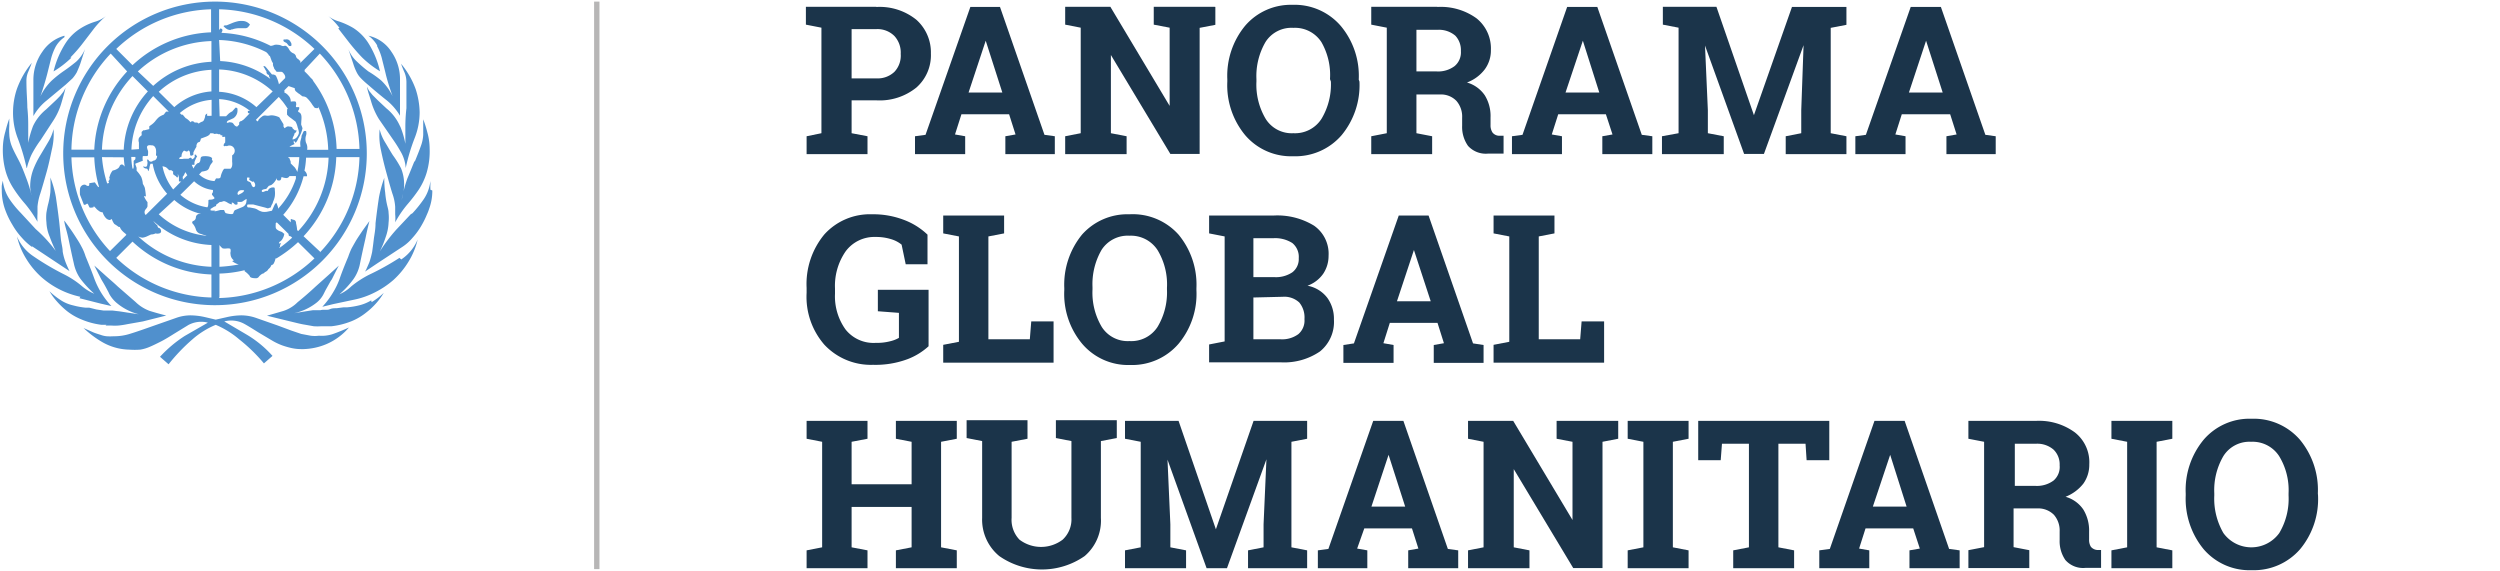 <svg id="Layer_1" data-name="Layer 1" xmlns="http://www.w3.org/2000/svg" viewBox="0 0 140 32"><defs><style>.cls-1{fill:#5090cd;}.cls-2{fill:none;stroke:#b7b6b6;stroke-width:0.3px;}.cls-3{isolation:isolate;}.cls-4{fill:#1b344a;}</style></defs><path id="Path_469" data-name="Path 469" class="cls-1" d="M2.61,5.63l1.08-.9.37-.34a2.08,2.08,0,0,0,.24-.34c.07-.16.14-.32.2-.49l.26-.81h0a2,2,0,0,1-.5.71c-.21.17-.43.34-.65.49a6.48,6.48,0,0,0-.71.56,3.1,3.1,0,0,0-.64.89v0c.17-.48.29-.9.38-1.24l.22-.88a3.21,3.21,0,0,1,.26-.67,1.65,1.65,0,0,1,.49-.53V2a2.17,2.17,0,0,0-1.24.9A2.72,2.72,0,0,0,1.87,4.5v2A3,3,0,0,1,2.61,5.63ZM3.94,3.22a8.08,8.08,0,0,0,.72-.83l.62-.81A5.38,5.38,0,0,1,5.94.89l0,0a1.66,1.66,0,0,1-.63.33,3.42,3.42,0,0,0-.8.37,2.72,2.72,0,0,0-.82.8A5.12,5.12,0,0,0,3,4a5.5,5.5,0,0,0,1-.77ZM.78,10.59a7.25,7.25,0,0,0,.63.83,6.84,6.84,0,0,1,.69,1h0a3.42,3.42,0,0,1,0-.45v-.4a3.16,3.16,0,0,1,.16-.74c.11-.35.22-.74.34-1.16s.21-.85.3-1.28A3.76,3.76,0,0,0,3,7.23h0a2.55,2.55,0,0,1-.3.72l-.44.74a5.08,5.08,0,0,0-.4.81,2.75,2.75,0,0,0-.17.95,2.44,2.44,0,0,0,.07.46c0,.12.05.24.07.36h0a7,7,0,0,0-.32-1.19c-.14-.37-.27-.72-.41-1S.75,8.43.65,8.16a2,2,0,0,1-.13-.65,3.39,3.39,0,0,1,0-.45c0-.14,0-.28,0-.42h0a6.75,6.75,0,0,0-.22.73,3.52,3.52,0,0,0-.14.91A4.45,4.45,0,0,0,.33,9.64a3.6,3.6,0,0,0,.45.95Zm5.13,7.64h.31a3,3,0,0,0,.42,0,5.08,5.08,0,0,0,.51-.08L8,18l1.31-.33c-.36-.09-.67-.18-.93-.26a2.26,2.26,0,0,1-.79-.5l-1-.87c-.24-.23-.51-.45-.76-.68l-.55-.49,0,0,.39.77.07.12c.1.16.19.33.28.5a1.86,1.86,0,0,1,.1.2,1.79,1.79,0,0,0,.47.55,3.09,3.09,0,0,0,1.19.59v0l-.61-.09-.45-.07-.42-.05-.5,0-.4-.06L5,17.23l-.2,0a4.23,4.23,0,0,1-.71-.13,2.1,2.1,0,0,1-.64-.26,4.29,4.29,0,0,1-.68-.53l0,0a3.36,3.36,0,0,0,.39.54,4.53,4.53,0,0,0,.59.57,3.33,3.33,0,0,0,.84.48,4.15,4.15,0,0,0,1.1.29l.27,0ZM1.51,9.4h0A2.36,2.36,0,0,1,1.63,9a2.5,2.5,0,0,1,.21-.48,5.87,5.87,0,0,1,.43-.67L3,6.73a3.68,3.68,0,0,0,.45-1c.11-.38.19-.65.22-.82h0a1.36,1.36,0,0,1-.13.24l-.18.23c-.08.08-.17.18-.29.29l-.49.46a2.65,2.65,0,0,0-.73.93A5.84,5.84,0,0,0,1.58,8h0c0-.16,0-.3,0-.44s0-.33,0-.55a9.33,9.33,0,0,0-.05-1c0-.37-.05-.86-.05-1.46A1.24,1.24,0,0,1,1.59,4c.07-.17.14-.33.19-.48h0A4.94,4.94,0,0,0,.94,5,4.13,4.13,0,0,0,.73,6.28,4,4,0,0,0,1,7.76a11.23,11.23,0,0,1,.49,1.65Zm2.94,7.3L5.63,17l.61.14a4.57,4.57,0,0,1-.6-.79,4.63,4.63,0,0,1-.37-.78c-.11-.31-.27-.71-.48-1.22a3,3,0,0,0-.18-.45c-.07-.13-.14-.27-.23-.41s-.19-.3-.31-.48-.28-.4-.47-.66l0,0c0,.19.13.53.23,1s.21,1,.3,1.38a2.27,2.27,0,0,0,.38.89,6.06,6.06,0,0,0,.77.83l0,0A2.59,2.59,0,0,1,4.56,16a5,5,0,0,0-1-.65,14.67,14.67,0,0,1-1.69-1,2.49,2.49,0,0,1-.92-1.11l0,0a4.17,4.17,0,0,0,.53,1.27,4.59,4.59,0,0,0,.83,1,4.83,4.83,0,0,0,2.19,1.11ZM1.81,13.8l2.08,1.38c-.09-.19-.17-.37-.23-.53a3,3,0,0,1-.15-.57c0-.2-.07-.43-.1-.69s-.05-.56-.09-.92c-.07-.61-.14-1.09-.19-1.43a5.78,5.78,0,0,0-.31-1.1h0a7.67,7.67,0,0,1,0,.82,4.76,4.76,0,0,1-.11.62c-.05.18-.08.36-.11.52a2.5,2.5,0,0,0,0,.55,2.27,2.27,0,0,0,.18.8,8,8,0,0,0,.34.8l0,0A7.71,7.71,0,0,0,2,12.83l-.84-.91a5.54,5.54,0,0,1-.65-.8,2.31,2.31,0,0,1-.35-1,2.61,2.61,0,0,0-.06.27,2.44,2.44,0,0,0,0,.27,3.18,3.18,0,0,0,.16,1,4.53,4.53,0,0,0,.43.92,4,4,0,0,0,.55.75,3.15,3.15,0,0,0,.54.49ZM18.94,1.59l.62.8c.23.29.47.57.72.83a5.5,5.5,0,0,0,1,.77,5.12,5.12,0,0,0-.68-1.62,2.81,2.81,0,0,0-.81-.8,4.22,4.22,0,0,0-.81-.37,1.66,1.66,0,0,1-.63-.33l0,0a3.93,3.93,0,0,1,.66.69Zm1.85,15.23a2.42,2.42,0,0,1-.64.27,4.21,4.21,0,0,1-.71.12l-.2,0-.39.05c-.13,0-.26,0-.39.06s-.34,0-.51.05l-.42,0-.45.07-.61.1v0A3.09,3.09,0,0,0,17.66,17a1.47,1.47,0,0,0,.47-.55l.1-.2.28-.5.08-.12s.34-.69.39-.76l0,0-.55.5-.76.68q-.48.45-1,.87a2,2,0,0,1-.79.49l-.93.27,1.31.32c.33.08.6.15.8.18l.51.09a3,3,0,0,0,.42,0l.31,0,.27,0a4.31,4.31,0,0,0,1.11-.28,3.3,3.3,0,0,0,.83-.49,4,4,0,0,0,.6-.57,3.39,3.39,0,0,0,.38-.53l0,0a3.83,3.83,0,0,1-.68.52Zm1.58-2.38a14.6,14.6,0,0,1-1.69.94,5.5,5.5,0,0,0-1,.65,2.32,2.32,0,0,1-.67.45l0,0a5.09,5.09,0,0,0,.77-.83,2.21,2.21,0,0,0,.38-.89q.13-.64.3-1.38c.1-.49.18-.82.23-1l0,0c-.19.26-.35.48-.47.66s-.23.34-.31.48-.16.28-.23.41a4.22,4.22,0,0,0-.18.45q-.32.76-.48,1.23a4.2,4.2,0,0,1-.37.77,4.64,4.64,0,0,1-.6.8l.61-.15,1.18-.25a4.54,4.54,0,0,0,1.14-.4,4.93,4.93,0,0,0,1.05-.7,4.64,4.64,0,0,0,.83-1,4.17,4.17,0,0,0,.53-1.27l0,0a2.52,2.52,0,0,1-.92,1.12ZM23.22,9c-.13.32-.27.67-.41,1a7.19,7.19,0,0,0-.31,1.19h0a2,2,0,0,1,.07-.35,1.89,1.89,0,0,0,.06-.47,2.34,2.34,0,0,0-.17-.94A5.62,5.62,0,0,0,22,8.69c-.16-.25-.3-.5-.44-.73a2.5,2.5,0,0,1-.3-.72h0a3.72,3.72,0,0,0,.07,1.15c.09.44.19.86.31,1.29s.22.8.33,1.15a2.71,2.71,0,0,1,.16.75V12a2.28,2.28,0,0,1,0,.45h0a6.08,6.08,0,0,1,.68-1,8.71,8.71,0,0,0,.64-.83,3.66,3.66,0,0,0,.44-.94,4.26,4.26,0,0,0,.17-1.37,3.43,3.43,0,0,0-.13-.9,6.18,6.18,0,0,0-.23-.73h0c0,.14,0,.28,0,.42s0,.3,0,.45a2.1,2.1,0,0,1-.14.65c-.09.26-.21.55-.34.87Zm-.85-2a2.65,2.65,0,0,0-.73-.93l-.48-.45-.3-.3-.18-.22a1.34,1.34,0,0,1-.12-.24h0c0,.16.11.44.22.81a4,4,0,0,0,.44,1L22,7.8a7.82,7.82,0,0,1,.43.68,2.06,2.06,0,0,1,.21.48,2.11,2.11,0,0,1,.08.45h0a10.75,10.75,0,0,1,.49-1.65,3.94,3.94,0,0,0,.29-1.48A4.43,4.43,0,0,0,23.28,5a4.75,4.75,0,0,0-.82-1.43h0a4.78,4.78,0,0,0,.19.48,1.45,1.45,0,0,1,.11.54c0,.6,0,1.09,0,1.47a9.29,9.29,0,0,0-.06,1c0,.23,0,.41,0,.55l0,.44h0a5,5,0,0,0-.27-.93ZM21.12,2.59a3.12,3.12,0,0,1,.26.66c.06.25.14.55.22.89s.21.75.38,1.24v0a2.93,2.93,0,0,0-.64-.88A5.54,5.54,0,0,0,20.63,4,7.37,7.37,0,0,1,20,3.46a1.93,1.93,0,0,1-.49-.7h0l.27.8a3.07,3.07,0,0,0,.2.5,1.27,1.27,0,0,0,.24.33,4.51,4.51,0,0,0,.37.34q.62.54,1.08.9a3.29,3.29,0,0,1,.73.85v-2a2.68,2.68,0,0,0-.48-1.58A2.06,2.06,0,0,0,20.63,2v0a1.69,1.69,0,0,1,.49.54ZM17.86,18.8a1.75,1.75,0,0,1-.46,0l-.53-.1h0l-.56-.19-.78-.29-1.2-.42a2.51,2.51,0,0,0-.81-.14,3.75,3.75,0,0,0-.82.1l-.62.14-.59-.14a3.83,3.83,0,0,0-.82-.1,2.4,2.4,0,0,0-.8.14l-1.2.42c-.62.22-1.08.38-1.38.47a2.91,2.91,0,0,1-.93.14,2.56,2.56,0,0,1-.39,0,1.3,1.3,0,0,1-.34-.08s-.27-.08-.41-.14l-.54-.24,0,0a5.66,5.66,0,0,0,1,.76,3.17,3.17,0,0,0,1.56.45,4.08,4.08,0,0,0,.61,0,2.21,2.21,0,0,0,.54-.16c.17-.07.37-.17.59-.28s.47-.26.77-.45l.8-.49a1.51,1.51,0,0,1,.75-.18,1.33,1.33,0,0,1,.34.05l-1.29.74a7.07,7.07,0,0,0-1.39,1.17l.48.42A10.35,10.35,0,0,1,10.78,19a4.73,4.73,0,0,1,1.3-.81,4.94,4.94,0,0,1,1.31.81,9.33,9.33,0,0,1,1.39,1.35l.48-.42a6.1,6.1,0,0,0-1.41-1.17L12.56,18a1.53,1.53,0,0,1,1.11.13c.22.12.49.29.81.49l.74.44a3.46,3.46,0,0,0,.58.28,4.44,4.44,0,0,0,.52.15,2.57,2.57,0,0,0,.55.06H17a3.55,3.55,0,0,0,1.28-.28,3.42,3.42,0,0,0,1.26-.93v0c-.31.14-.62.27-.94.38A2,2,0,0,1,17.86,18.8Zm6.24-8.18a.25.25,0,0,0,0-.08s0-.09,0-.13a2.56,2.56,0,0,0,0-.27,2.24,2.24,0,0,1-.36,1,7,7,0,0,1-.64.8L23,12l-.8.85a9.23,9.23,0,0,0-.93,1.23h0a5.73,5.73,0,0,0,.33-.81,2.65,2.65,0,0,0,.16-.8,2.55,2.55,0,0,0,0-.55c0-.16-.06-.33-.1-.52s-.07-.39-.09-.62a5.56,5.56,0,0,1-.05-.82h0v0h0a7.17,7.17,0,0,0-.3,1.1c-.05.34-.12.82-.19,1.44,0,.36-.07.66-.1.92s-.06.48-.09.69a5.12,5.12,0,0,1-.15.56c-.06.15-.13.3-.2.46a.56.56,0,0,0-.05.08h0l.7-.47,1.4-.92a2.58,2.58,0,0,0,.55-.49,4,4,0,0,0,.54-.75,4.68,4.68,0,0,0,.27-.55,3,3,0,0,0,.14-.36,2.91,2.91,0,0,0,.17-1h0ZM15.9,2.33l.15.08.09.11a.11.11,0,0,0,.1.06c.05,0,.08,0,.08-.06s0,0,0,0,0,0,0,0a.22.22,0,0,0-.05-.17A.23.23,0,0,0,16,2.21l-.05,0h0c-.06,0-.08,0-.08.05a.1.1,0,0,0,.07.09Zm-3-.68H13a1.21,1.21,0,0,1,.34-.07h.39a.21.21,0,0,0,.17-.07L14,1.38a.55.55,0,0,0-.34-.2,1.43,1.43,0,0,0-.29,0,2.19,2.19,0,0,0-.34.1l-.34.14c-.09,0-.15,0-.17.05a1.07,1.07,0,0,0,.16.14.42.42,0,0,0,.27.07Zm-.85,15.44a8.5,8.5,0,1,0-8.51-8.5,8.5,8.5,0,0,0,8.51,8.5ZM4,8.81H5.28a6.77,6.77,0,0,0,.27,1.67.14.14,0,0,1-.1-.07l0,0-.14-.2L5,10.26c0,.13,0,.18-.14.14a.24.24,0,0,0-.11-.06.26.26,0,0,0-.27.24h0a1.86,1.86,0,0,0,0,.33l.2.51c0,.06.09.07.17,0s.11.13.17.2a.22.22,0,0,0,.14,0c.06,0,.09,0,.09-.08h0l.12.12a.57.57,0,0,0,.14.13v0a.37.37,0,0,0,.24.1.79.79,0,0,0,.17.31.35.35,0,0,0,.22.12.23.23,0,0,0,.12-.06.92.92,0,0,0,.14.28l.14.09.11.08h.06a.64.64,0,0,0,.14.22,1.22,1.22,0,0,0,.17.15h0l.06.07-.92.91A8,8,0,0,1,4,8.8Zm6.23-2.39-.07,0-.09-.09a3.08,3.08,0,0,1,1.78-.74v.9l0,0,0,0h0a.08.08,0,0,0-.07,0h-.1l-.07,0h0a.16.16,0,0,1,0-.13h0a.19.19,0,0,0-.12.11s0,.1-.05.2a.19.19,0,0,1-.14.15.59.59,0,0,0-.17.1l-.09-.06h-.14a.71.71,0,0,0-.09-.07.1.1,0,0,1-.05,0s0,0,0,0a.09.09,0,0,0-.08.06l-.08-.08h0v0a.83.83,0,0,0-.21-.16ZM9.76,6l-.87-.86a4.64,4.64,0,0,1,2.95-1.23V5.12A3.49,3.49,0,0,0,9.76,6Zm.48,4.1c0-.05,0-.13,0-.19l-.1.09a.87.87,0,0,0,.17-.21.71.71,0,0,1,.08-.15h0a1,1,0,0,0,.1.17l-.79.8A3,3,0,0,1,9.1,9.31a.76.76,0,0,1,.2.06,1.29,1.29,0,0,1,.17.16l.12,0,.11.08a.4.4,0,0,0,0,.15s0,0,.09.07a.26.26,0,0,1,.11.1l.06,0a.5.5,0,0,0,0-.12c0-.05,0-.08,0-.08l.06.2,0,.22h0a.17.17,0,0,0,.14,0Zm1.69.9c.05,0,.08.08.08.1s-.08.08-.23.08-.1.06-.11.16,0,.2-.06.27h0a3,3,0,0,1-1.51-.7l.77-.76a1.83,1.83,0,0,0,1.06.49.27.27,0,0,0,0,.12.18.18,0,0,0-.06.14s0,0,.08.1ZM8.17,11a3.93,3.93,0,0,0-.06-.48A1.06,1.06,0,0,0,8,10.3a1.3,1.3,0,0,0-.09-.39,1.77,1.77,0,0,0-.26-.35V9.4l-.06-.17v0a.06.06,0,0,1,0-.07L8,9a.57.57,0,0,1,0-.26l.21,0c.05,0,.08,0,.08-.12a.84.84,0,0,0,0-.17.83.83,0,0,1-.06-.21s0-.07.08-.1a.35.35,0,0,1,.17,0,.2.2,0,0,1,.2.1.36.36,0,0,1,.06.2.78.78,0,0,1,0,.16.49.49,0,0,0,0,.12l.06,0c0,.19-.12.28-.23.28A.15.15,0,0,1,8.34,9a.1.1,0,0,0-.09-.07s0,0,0,0h0a.2.2,0,0,0,0,.11.26.26,0,0,1,0,.15c0,.13-.06.18-.18.14s0,.11.12.11.08.16.12.14a.7.7,0,0,0,.06-.19.79.79,0,0,1,.06-.22l0,0,.12,0v0h0a3.47,3.47,0,0,0,.81,1.68l-1.2,1.19a.21.21,0,0,1-.06-.19c0-.11.14-.18.16-.3l0-.23a1.27,1.27,0,0,1-.2-.34ZM7.48,9.26a.23.23,0,0,1,0,.11c0,.06,0,.08-.06.07h0a4.78,4.78,0,0,1-.07-.65h.23a.5.5,0,0,1,0,.12A.44.44,0,0,1,7.49,9a.28.28,0,0,0,0,.12.23.23,0,0,0,0,.11Zm-.12-.88a4.71,4.71,0,0,1,1.22-3l.87.87,0,0-.15,0-.13.17a1.16,1.16,0,0,0-.27.14,1.55,1.55,0,0,0-.21.23A1.1,1.1,0,0,1,8.46,7l-.1.07c0,.1,0,.15,0,.16l-.29.07a.05.05,0,0,0-.05,0l-.09.09,0,.09a.3.3,0,0,1,0,.1.54.54,0,0,0-.15.15.36.36,0,0,0,0,.25l0,.28h0a.29.29,0,0,1,0,.09Zm2.4,2.82a3.54,3.54,0,0,0,1.5.78l-.12,0a.21.21,0,0,0-.17.18.23.23,0,0,1-.13.21c-.06,0-.09.08-.07.13a.82.82,0,0,1,.2.35.36.36,0,0,0,.28.25l.17.06a.35.35,0,0,1,.17.06l.15,0a4.66,4.66,0,0,1-2.85-1.22ZM8.58,4.81,7.72,4a6.33,6.33,0,0,1,4.12-1.7V3.46A5.16,5.16,0,0,0,8.58,4.81Zm-.3.31A5.11,5.11,0,0,0,6.93,8.38H5.71A6.32,6.32,0,0,1,7.42,4.26ZM6.93,8.81A6.2,6.2,0,0,0,7,9.43a.59.59,0,0,1,0-.08c-.07-.09-.13-.14-.17-.14a.14.14,0,0,0-.12.07.35.35,0,0,1-.08.13.71.71,0,0,1-.32.14.84.84,0,0,0-.17.34.09.09,0,0,0,0,.11s0,.08-.05.12.05.12,0,.14,0,.05,0,0a.08.08,0,0,0-.07,0,.16.16,0,0,0,0,.07A6.44,6.44,0,0,1,5.71,8.8Zm4.91,7.85a8,8,0,0,1-5.33-2.22l.91-.91a6.8,6.8,0,0,0,4.42,1.84Zm0-1.72a6.35,6.35,0,0,1-4.1-1.7.61.61,0,0,0,.24.07.9.9,0,0,0,.22-.06l.26-.12a.54.54,0,0,0,.25-.06.38.38,0,0,0,.21,0,.12.12,0,0,0,.1-.14.19.19,0,0,0-.1-.16c-.07,0-.1-.09-.1-.12a.1.1,0,0,0-.06-.07,1.81,1.81,0,0,1-.18-.21h0a5.13,5.13,0,0,0,3.26,1.35Zm.23-3.16h0a.68.68,0,0,1-.28,0l0-.08.13-.08a.48.48,0,0,1,.18-.08v-.07l.21-.16.07,0,.16-.05a.62.62,0,0,1,.22.1.85.85,0,0,0,.22.09l0-.11s.09,0,.17.11a.24.24,0,0,0,.14,0,.17.17,0,0,0,0-.14.11.11,0,0,1,.08,0,0,0,0,0,1,.05,0h.07a.26.26,0,0,0,.15-.07l.16-.1a0,0,0,0,1,0,0h0a.17.17,0,0,1,0,.12.36.36,0,0,1-.24.34l-.41.17a.47.47,0,0,0-.07.12c0,.07-.06.1-.1.1a1.07,1.07,0,0,1-.35-.06.67.67,0,0,1-.08-.17l-.21,0-.23.06a.25.25,0,0,1-.12,0Zm1.23-.93a.22.22,0,0,1,.14-.19.59.59,0,0,1,.23,0c0,.06-.06.11-.16.17l-.18.09Zm.87-.7a.25.25,0,0,1,.12.22.1.1,0,0,1-.09.11h0c-.05,0-.1-.07-.14-.2s-.2-.1-.22-.18,0-.14,0-.16l.11,0s.05,0,0,.13l.2.12ZM16.9,5.4a.06.06,0,0,1,.06,0,.36.36,0,0,1,.2.06,2,2,0,0,1,.34.42s0,0,.07.09a.14.14,0,0,0,.1.08.42.42,0,0,0,.15,0l0-.08a6.3,6.3,0,0,1,.56,2.42H17.2s0,0,0,0A.59.59,0,0,0,17.14,8a.67.67,0,0,1,0-.42.4.4,0,0,0,0-.24.27.27,0,0,0-.12,0,.54.54,0,0,0-.07.13l-.07.15v0s0,0,0,0a.11.11,0,0,1,0,.07l-.06.23a.81.81,0,0,0,0,.22h0a.25.25,0,0,1,0,.08h-.61a.57.57,0,0,1,.13-.08h0l.17-.08a.1.1,0,0,1-.06-.09s0-.09,0-.1L16.56,8a1,1,0,0,0,.15-.26,1.62,1.62,0,0,0,.23-.56S16.88,7,16.87,7a.5.5,0,0,1,0-.12c0-.2.09-.54-.17-.61,0,0,0,0,0-.08A.19.19,0,0,0,16.75,6h-.17a.18.18,0,0,1,0-.1.22.22,0,0,0,0-.13.08.08,0,0,0-.06-.09h0l-.15,0a.16.16,0,0,1-.09,0h0l0-.05a.46.46,0,0,0-.13-.28.55.55,0,0,0-.23-.17h0a.17.17,0,0,0,0-.12l.24-.24.35.12a.2.2,0,0,0,.09.2l.11.09a.71.71,0,0,1,.14.1v0s.06.05.08.05Zm-1.16,8.23a.11.11,0,0,0-.07,0s-.05,0-.05,0,0-.08.09-.12a.52.52,0,0,0,.14-.19.58.58,0,0,0,.06-.17.08.08,0,0,0,0-.07.2.2,0,0,1-.1-.08l-.13-.05a.51.51,0,0,1-.16-.09.16.16,0,0,1-.08-.14.74.74,0,0,1,0-.14l0-.08.06-.05.66.65c0,.08,0,.12.13.14l.07.07a7,7,0,0,1-.73.59.22.22,0,0,1,.05-.08l0,0a.14.14,0,0,0,0-.09Zm-.4-3.11a.17.17,0,0,0-.17,0,.24.24,0,0,0-.17.17l0,0h0l-.11,0-.15.06c-.05,0-.08,0-.08-.06s.08-.09.25-.11l.14-.17.14-.05a.7.7,0,0,0,.21-.21.64.64,0,0,0,.1-.18h0c0,.09,0,.14.12.14s.11-.07.15-.2a.86.86,0,0,0,.23.06.2.2,0,0,0,.21-.11h.36V10h0a4.56,4.56,0,0,1-1,1.69.22.22,0,0,0,0-.08,1.72,1.72,0,0,0-.1-.26s-.08.07-.13.2l-.11.25-.29.06a1,1,0,0,1-.25,0,1,1,0,0,1-.24-.1.64.64,0,0,0-.24-.1L14,11.62c-.1,0-.16,0-.16-.08s0-.09.12-.09l.22,0,.34.09.31.08.17.05.17-.06a.44.44,0,0,1,.06-.16.39.39,0,0,0,.06-.15,1.24,1.24,0,0,0,.1-.31,1.33,1.33,0,0,0,0-.34c0-.1,0-.15-.09-.17Zm.75-1.72h.67a4.6,4.6,0,0,1-.11.83,1.23,1.23,0,0,0-.14-.25l-.23-.23c0-.09,0-.16-.05-.19a.16.16,0,0,0,0-.07.81.81,0,0,1-.1-.09Zm.28,3.47c-.06,0-.09,0-.09,0a1.1,1.1,0,0,1,0,.18l-.42-.42A5.2,5.2,0,0,0,17,9.87l0,0c.1,0,.16,0,.19,0a.2.2,0,0,0,0-.08.39.39,0,0,0-.14-.23h0a4.55,4.55,0,0,0,.09-.73H18.4a6.3,6.3,0,0,1-1.7,4.11l-.06-.05h0a2.32,2.32,0,0,0-.06-.38q0-.21-.21-.21Zm-.3-6.14h0a.32.32,0,0,1,0,.14.58.58,0,0,1,0,.14.83.83,0,0,0,.22.2l.26.2a1.18,1.18,0,0,1,.12.33.94.94,0,0,1,.07.3.46.46,0,0,1-.08.19.35.35,0,0,1-.28.18l0,0a.48.48,0,0,1,.05-.17.35.35,0,0,0,.06-.17.22.22,0,0,0,.12-.17l-.09,0a.81.81,0,0,1-.14-.12c0-.06-.06-.09-.17-.09a.24.24,0,0,0-.14,0l-.14.09-.06-.11a.27.27,0,0,0,0-.12l-.23-.38a1.12,1.12,0,0,0-.31-.1.6.6,0,0,0-.23,0,.55.55,0,0,1-.22,0,.26.26,0,0,0-.22.07.81.81,0,0,0-.19.18s0,.08-.07.07l-.07-.08,1.28-1.28,0,0a1,1,0,0,1,.11.13l.12.14c.1.13.19.26.28.4ZM13,14.62a1,1,0,0,0,.37.19,8,8,0,0,1-1.08.13V13.72h0a.81.81,0,0,0,.18.19.73.73,0,0,0,.25,0c.13,0,.19,0,.19.07a.28.28,0,0,1,0,.13.29.29,0,0,0,0,.13.44.44,0,0,0,.19.34Zm-.71,2v-1.3a6.65,6.65,0,0,0,1.41-.19v.06a1.24,1.24,0,0,1,.29.27c0,.08.14.12.31.12a.21.21,0,0,0,.18-.06.52.52,0,0,1,.1-.11.42.42,0,0,1,.14-.09.15.15,0,0,0,.11-.08.34.34,0,0,0,.2-.17.48.48,0,0,0,.17-.23.15.15,0,0,0,.12-.07,1,1,0,0,0,.11-.3l.05,0a.08.08,0,0,1,0,0,7.1,7.1,0,0,0,1.21-.91l.92.91a8,8,0,0,1-5.34,2.22Zm5.64-2.52L17,13.23A6.76,6.76,0,0,0,18.83,8.8h1.3a8,8,0,0,1-2.22,5.34Zm2.22-5.76h-1.3a6.71,6.71,0,0,0-1.3-3.79.75.75,0,0,0-.07-.12l-.07-.06A4.24,4.24,0,0,0,17.06,4a.36.36,0,0,1,0-.09L17.91,3a8,8,0,0,1,2.22,5.34ZM12.27.52a8,8,0,0,1,5.34,2.22l-.79.78a.56.56,0,0,1,0-.12c-.07,0-.1-.09-.12-.09a.23.23,0,0,1-.13-.18A.31.31,0,0,0,16.46,3a.49.49,0,0,1-.28-.25c-.08-.13-.15-.19-.23-.19a.22.22,0,0,1-.18,0,.45.45,0,0,0-.19-.05.68.68,0,0,0-.2,0,.79.79,0,0,1-.22.06l0,0a6.67,6.67,0,0,0-2.76-.73c.07-.12.08-.19,0-.23s-.06,0-.13.07Zm0,1.72a6.23,6.23,0,0,1,2.64.68v0l.12.12c0,.06.08.09.09.11l.09.25a.64.64,0,0,0,.08.14.34.34,0,0,0,.05.24c0,.08.1.16.15.24l.12,0h.14a.17.17,0,0,1,.12.08.42.42,0,0,1,.1.17l0,.1-.35.35h0a2,2,0,0,0-.17-.48.29.29,0,0,0-.22-.07l-.2-.24c-.11-.14-.18-.22-.2-.22a.11.11,0,0,0-.08,0,.33.33,0,0,0,.06.1,1.79,1.79,0,0,0,.11.19.07.07,0,0,1,0,.06h0a.18.18,0,0,0,.14.14l0,.06.08.16a5.1,5.1,0,0,0-2.81-1Zm0,1.65a4.66,4.66,0,0,1,3,1.23L14.36,6a3.43,3.43,0,0,0-2.09-.86Zm0,1.66A3,3,0,0,1,14,6.21l-.06,0-.06,0s0,0,0,.07.06.06.1.07l-.33.34h0l-.13.09c-.08,0-.12.07-.13.1a.26.26,0,0,1,0,.1l-.11.11h0s-.1,0-.18-.12-.13-.11-.17-.11a.15.15,0,0,0-.13,0,.08.08,0,0,1-.1,0s0-.09.13-.13l.24-.11a.51.51,0,0,0,.23-.45c0-.1,0-.14-.11-.14L13,6.24a.86.86,0,0,0-.2.13l-.14.14-.18,0h-.18ZM12,7.5s0,0,.05,0a.23.23,0,0,1,.14,0,.16.16,0,0,0,.15,0,.09.09,0,0,0,0,.06.09.09,0,0,0,.11,0l0,0s0,0,0,0a.31.31,0,0,0,0,.1h0v0a.1.1,0,0,0,.09,0h.07a.2.2,0,0,0,0,.07h0s0,0,0,.06a.62.62,0,0,1,0,.13v.06a0,0,0,0,1,0,0,.26.26,0,0,0-.09.16s0,.05.08.05a.07.07,0,0,1,.1,0A.18.18,0,0,1,13,8.7V9A.1.1,0,0,0,13,9s0,0,0,.06a.76.76,0,0,1,0,.21.31.31,0,0,1-.09.18s-.07,0-.14,0l-.21,0s-.07.06-.11.17a1.14,1.14,0,0,0-.09.26c0,.07-.06.11-.12.11h-.14l-.09.15,0,0a1.37,1.37,0,0,1-.86-.37l.15-.16a1.31,1.31,0,0,0,.27-.06l0,0c.15-.06.14-.19.22-.32s.19-.18.07-.28c.13-.22-.46-.23-.56-.18s-.05.19-.11.29-.09.05-.14.09a.68.68,0,0,0-.21.29h0a2,2,0,0,1-.1-.21h0s0,0,0,0h0v0q.12,0,.15,0c0-.05,0-.1,0-.15a1.66,1.66,0,0,1,.15-.33.11.11,0,0,1-.06-.09s0,0-.07,0a.11.11,0,0,0,0,.09.17.17,0,0,1-.06.11.17.17,0,0,1-.11.06.08.08,0,0,0-.06-.09h0a.23.23,0,0,0-.12.06l-.27,0a.57.57,0,0,1-.26,0s0-.08.14-.12a.4.4,0,0,1,.14-.34.49.49,0,0,0,.17.06l.06-.06h0c.06,0,.09.05.1.14s0,.15.07.15a.23.23,0,0,0,.12-.06V8.54A2.37,2.37,0,0,1,11,8.22V8.14A.42.42,0,0,1,11.06,8h0a.31.31,0,0,1,.13-.06.64.64,0,0,0,.06-.18l.3-.11q.21-.09.21-.18h0a.63.63,0,0,1,.19,0A.16.16,0,0,0,12,7.5Zm-.18-7V1.81A6.82,6.82,0,0,0,7.42,3.65l-.91-.91A8,8,0,0,1,11.84.52ZM6.2,3,7.12,4A6.83,6.83,0,0,0,5.28,8.38H4A8,8,0,0,1,6.2,3Z"/><path id="Path_468" data-name="Path 468" class="cls-2" d="M33.42,31.87V.09"/><g class="cls-3"><path class="cls-4" d="M49.09.39a3.27,3.27,0,0,1,2.23.72A2.45,2.45,0,0,1,52.13,3a2.41,2.41,0,0,1-.81,1.9,3.27,3.27,0,0,1-2.23.72h-1.4V7.46l.89.17v1H45.17v-1L46,7.46V1.55l-.87-.17v-1h3.92Zm-1.4,4h1.4a1.36,1.36,0,0,0,1-.37,1.32,1.32,0,0,0,.35-1,1.37,1.37,0,0,0-.35-1,1.34,1.34,0,0,0-1-.39h-1.4Z"/><path class="cls-4" d="M51.24,7.63l.59-.08L54.34.39H56l2.49,7.16.58.08v1H56.3v-1l.57-.1L56.51,6.4H53.84l-.36,1.13.57.1v1H51.24Zm3-2.45h1.89l-.93-2.9h0Z"/><path class="cls-4" d="M68.06.39v1l-.88.17V8.62H65.54L62.21,3.08h0V7.46l.88.17v1H59.65v-1l.87-.17V1.55l-.87-.17v-1h2.53L65.5,5.93h0V1.55l-.89-.17v-1h3.41Z"/><path class="cls-4" d="M76.13,4.57a4.39,4.39,0,0,1-1,3,3.42,3.42,0,0,1-2.71,1.18,3.38,3.38,0,0,1-2.69-1.18,4.38,4.38,0,0,1-1-3V4.44a4.4,4.4,0,0,1,1-3A3.37,3.37,0,0,1,72.38.27a3.41,3.41,0,0,1,2.71,1.19,4.36,4.36,0,0,1,1,3Zm-1.65-.14A3.69,3.69,0,0,0,74,2.36a1.76,1.76,0,0,0-1.57-.8,1.72,1.72,0,0,0-1.56.79,3.79,3.79,0,0,0-.51,2.08v.14a3.74,3.74,0,0,0,.52,2.09,1.72,1.72,0,0,0,1.55.8A1.76,1.76,0,0,0,74,6.66a3.74,3.74,0,0,0,.53-2.09Z"/><path class="cls-4" d="M80.49.39a3.41,3.41,0,0,1,2.2.64,2.16,2.16,0,0,1,.8,1.77,1.78,1.78,0,0,1-.34,1.08,2.22,2.22,0,0,1-1,.74,1.81,1.81,0,0,1,1,.72,2.2,2.2,0,0,1,.32,1.24V7a.72.72,0,0,0,.11.42A.48.48,0,0,0,84,7.6l.2,0v1h-.85a1.34,1.34,0,0,1-1.14-.43,1.83,1.83,0,0,1-.33-1.13V6.59a1.34,1.34,0,0,0-.32-.94,1.2,1.2,0,0,0-.9-.36H79.32V7.46l.88.17v1H76.79v-1l.87-.17V1.55l-.87-.17v-1h3.7ZM79.32,4h1.14a1.53,1.53,0,0,0,1-.3,1,1,0,0,0,.35-.84A1.18,1.18,0,0,0,81.5,2a1.41,1.41,0,0,0-1-.33H79.32Z"/><path class="cls-4" d="M84.67,7.63l.59-.08L87.76.39h1.69l2.49,7.16.59.08v1h-2.8v-1l.57-.1L89.93,6.4H87.26L86.9,7.53l.57.1v1h-2.8Zm3-2.45h1.89l-.92-2.9h0Z"/><path class="cls-4" d="M101,2.53h0L98.78,8.62H97.67L95.48,2.55h0l.16,3.62V7.46l.89.17v1H93.07v-1L94,7.46V1.55l-.88-.17v-1h3l2.1,6.07h0L100.35.39h3.05v1l-.88.17V7.46l.88.17v1H100v-1l.87-.17V6.17Z"/><path class="cls-4" d="M103.9,7.63l.59-.08L107,.39h1.69l2.49,7.16.58.08v1H109v-1l.57-.1-.36-1.13H106.5l-.36,1.13.57.1v1H103.9Zm3-2.45h1.89l-.93-2.9h0Z"/></g><g class="cls-3"><path class="cls-4" d="M45.17,24.57v-1h3.41v1l-.89.17v2.38h3.36V24.74l-.88-.17v-1h3.41v1l-.88.17v5.91l.88.17v1H50.17v-1l.88-.17V28.39H47.69v2.26l.89.17v1H45.17v-1l.87-.17V24.74Z"/><path class="cls-4" d="M57.54,23.57v1l-.89.17V29a1.6,1.6,0,0,0,.44,1.22,2,2,0,0,0,2.42,0A1.55,1.55,0,0,0,60,29v-4.3l-.87-.17v-1h3.41v1l-.89.17V29a2.61,2.61,0,0,1-.91,2.14,4.18,4.18,0,0,1-4.78,0A2.64,2.64,0,0,1,55,29v-4.3l-.87-.17v-1h3.41Z"/><path class="cls-4" d="M70.92,25.72h0l-2.21,6.1H67.57l-2.19-6.08h0l.16,3.62v1.29l.88.17v1H63v-1l.88-.17V24.74L63,24.57v-1h3l2.09,6.07h0l2.11-6.07h3v1l-.88.17v5.91l.88.17v1H69.89v-1l.87-.17V29.36Z"/><path class="cls-4" d="M73.8,30.82l.59-.08,2.51-7.17h1.69l2.49,7.17.58.08v1h-2.8v-1l.57-.1-.36-1.13H76.4L76,30.72l.57.1v1H73.8Zm3-2.45h1.89l-.93-2.9h0Z"/><path class="cls-4" d="M90.62,23.57v1l-.88.17v7.07H88.1l-3.33-5.54h0v4.38l.88.17v1H82.21v-1l.87-.17V24.74l-.87-.17v-1h2.53l3.32,5.55h0V24.74l-.89-.17v-1h3.41Z"/><path class="cls-4" d="M91.15,24.57v-1h3.41v1l-.88.17v5.91l.88.17v1H91.15v-1l.88-.17V24.74Z"/><path class="cls-4" d="M102.44,23.57v2.2h-1.27l-.06-.92H99.59v5.8l.88.17v1H97.06v-1l.88-.17v-5.8H96.43l-.07.92H95.1v-2.2Z"/><path class="cls-4" d="M101.88,30.82l.59-.08,2.5-7.17h1.69l2.49,7.17.59.08v1h-2.81v-1l.58-.1-.37-1.13h-2.67l-.36,1.13.57.1v1h-2.8Zm3-2.45h1.89l-.92-2.9h0Z"/><path class="cls-4" d="M114,23.57a3.39,3.39,0,0,1,2.2.65A2.12,2.12,0,0,1,117,26a1.82,1.82,0,0,1-.33,1.08,2.36,2.36,0,0,1-1,.74,1.78,1.78,0,0,1,1,.72,2.26,2.26,0,0,1,.32,1.24v.42a.73.73,0,0,0,.1.42.52.52,0,0,0,.36.18l.21,0v1h-.86a1.32,1.32,0,0,1-1.14-.44,1.86,1.86,0,0,1-.32-1.12v-.47a1.34,1.34,0,0,0-.32-.94,1.24,1.24,0,0,0-.91-.36h-1.35v2.17l.88.17v1h-3.41v-1l.88-.17V24.74l-.88-.17v-1H114Zm-1.17,3.64H114a1.56,1.56,0,0,0,1-.3,1,1,0,0,0,.34-.85,1.15,1.15,0,0,0-.34-.88,1.4,1.4,0,0,0-1-.33h-1.17Z"/><path class="cls-4" d="M118.24,24.57v-1h3.41v1l-.88.17v5.91l.88.17v1h-3.41v-1l.88-.17V24.74Z"/><path class="cls-4" d="M129.81,27.75a4.39,4.39,0,0,1-1,3,3.43,3.43,0,0,1-2.71,1.18,3.38,3.38,0,0,1-2.7-1.18,4.44,4.44,0,0,1-1-3v-.12a4.4,4.4,0,0,1,1-3,3.38,3.38,0,0,1,2.69-1.18,3.42,3.42,0,0,1,2.71,1.18,4.41,4.41,0,0,1,1,3Zm-1.65-.13a3.65,3.65,0,0,0-.53-2.08,1.77,1.77,0,0,0-1.57-.8,1.72,1.72,0,0,0-1.55.8,3.77,3.77,0,0,0-.51,2.08v.13a3.84,3.84,0,0,0,.51,2.1,1.93,1.93,0,0,0,3.13,0,3.75,3.75,0,0,0,.52-2.1Z"/></g><path class="cls-4" d="M52,19.39a3.68,3.68,0,0,1-1.17.72,5.14,5.14,0,0,1-1.94.32,3.57,3.57,0,0,1-2.72-1.12,4.08,4.08,0,0,1-1-2.91v-.28a4.35,4.35,0,0,1,1-3A3.44,3.44,0,0,1,48.84,12a4.77,4.77,0,0,1,1.77.31,3.86,3.86,0,0,1,1.33.83v1.66H50.72l-.23-1.1a1.69,1.69,0,0,0-.6-.31,2.77,2.77,0,0,0-.85-.12,2,2,0,0,0-1.68.8,3.39,3.39,0,0,0-.6,2.09v.29a3.18,3.18,0,0,0,.59,2,2,2,0,0,0,1.7.75,2.89,2.89,0,0,0,.8-.09,1.79,1.79,0,0,0,.49-.19v-1.4l-1.18-.09V16.23H52Z"/><path class="cls-4" d="M52.82,20.31v-1l.88-.17V13.24l-.88-.17v-1h3.41v1l-.88.17V19h2.32l.08-1H59v2.31Z"/><path class="cls-4" d="M67,16.25a4.35,4.35,0,0,1-1,3,3.43,3.43,0,0,1-2.71,1.19,3.38,3.38,0,0,1-2.69-1.19,4.35,4.35,0,0,1-1-3v-.12a4.43,4.43,0,0,1,1-3A3.4,3.4,0,0,1,63.25,12,3.44,3.44,0,0,1,66,13.14a4.39,4.39,0,0,1,1,3Zm-1.65-.13A3.71,3.71,0,0,0,64.82,14a1.78,1.78,0,0,0-1.57-.8,1.74,1.74,0,0,0-1.56.79,3.83,3.83,0,0,0-.51,2.09v.13a3.75,3.75,0,0,0,.52,2.1,1.72,1.72,0,0,0,1.55.79,1.75,1.75,0,0,0,1.57-.79,3.75,3.75,0,0,0,.53-2.1Z"/><path class="cls-4" d="M71.32,12.07a3.93,3.93,0,0,1,2.27.57,1.92,1.92,0,0,1,.81,1.69,1.8,1.8,0,0,1-.3,1,1.83,1.83,0,0,1-.88.67,1.81,1.81,0,0,1,1.11.68,2,2,0,0,1,.37,1.21,2.13,2.13,0,0,1-.78,1.79,3.56,3.56,0,0,1-2.21.61h-4v-1l.87-.17V13.24l-.87-.17v-1h3.66Zm-1.13,3.45h1.18a1.65,1.65,0,0,0,1-.27.93.93,0,0,0,.36-.79,1,1,0,0,0-.36-.85,1.78,1.78,0,0,0-1.07-.27H70.19Zm0,1.14V19h1.52a1.53,1.53,0,0,0,1-.29,1,1,0,0,0,.34-.84,1.31,1.31,0,0,0-.29-.93,1.23,1.23,0,0,0-.93-.32Z"/><path class="cls-4" d="M75.23,19.32l.59-.09,2.51-7.16H80l2.49,7.16.59.09v1H80.29v-1l.57-.1-.36-1.14H77.83l-.36,1.14.57.1v1H75.23Zm3-2.45h1.89L79.18,14h0Z"/><path class="cls-4" d="M83.64,20.31v-1l.88-.17V13.24l-.88-.17v-1h3.41v1l-.88.17V19h2.32l.08-1h1.26v2.31Z"/></svg>